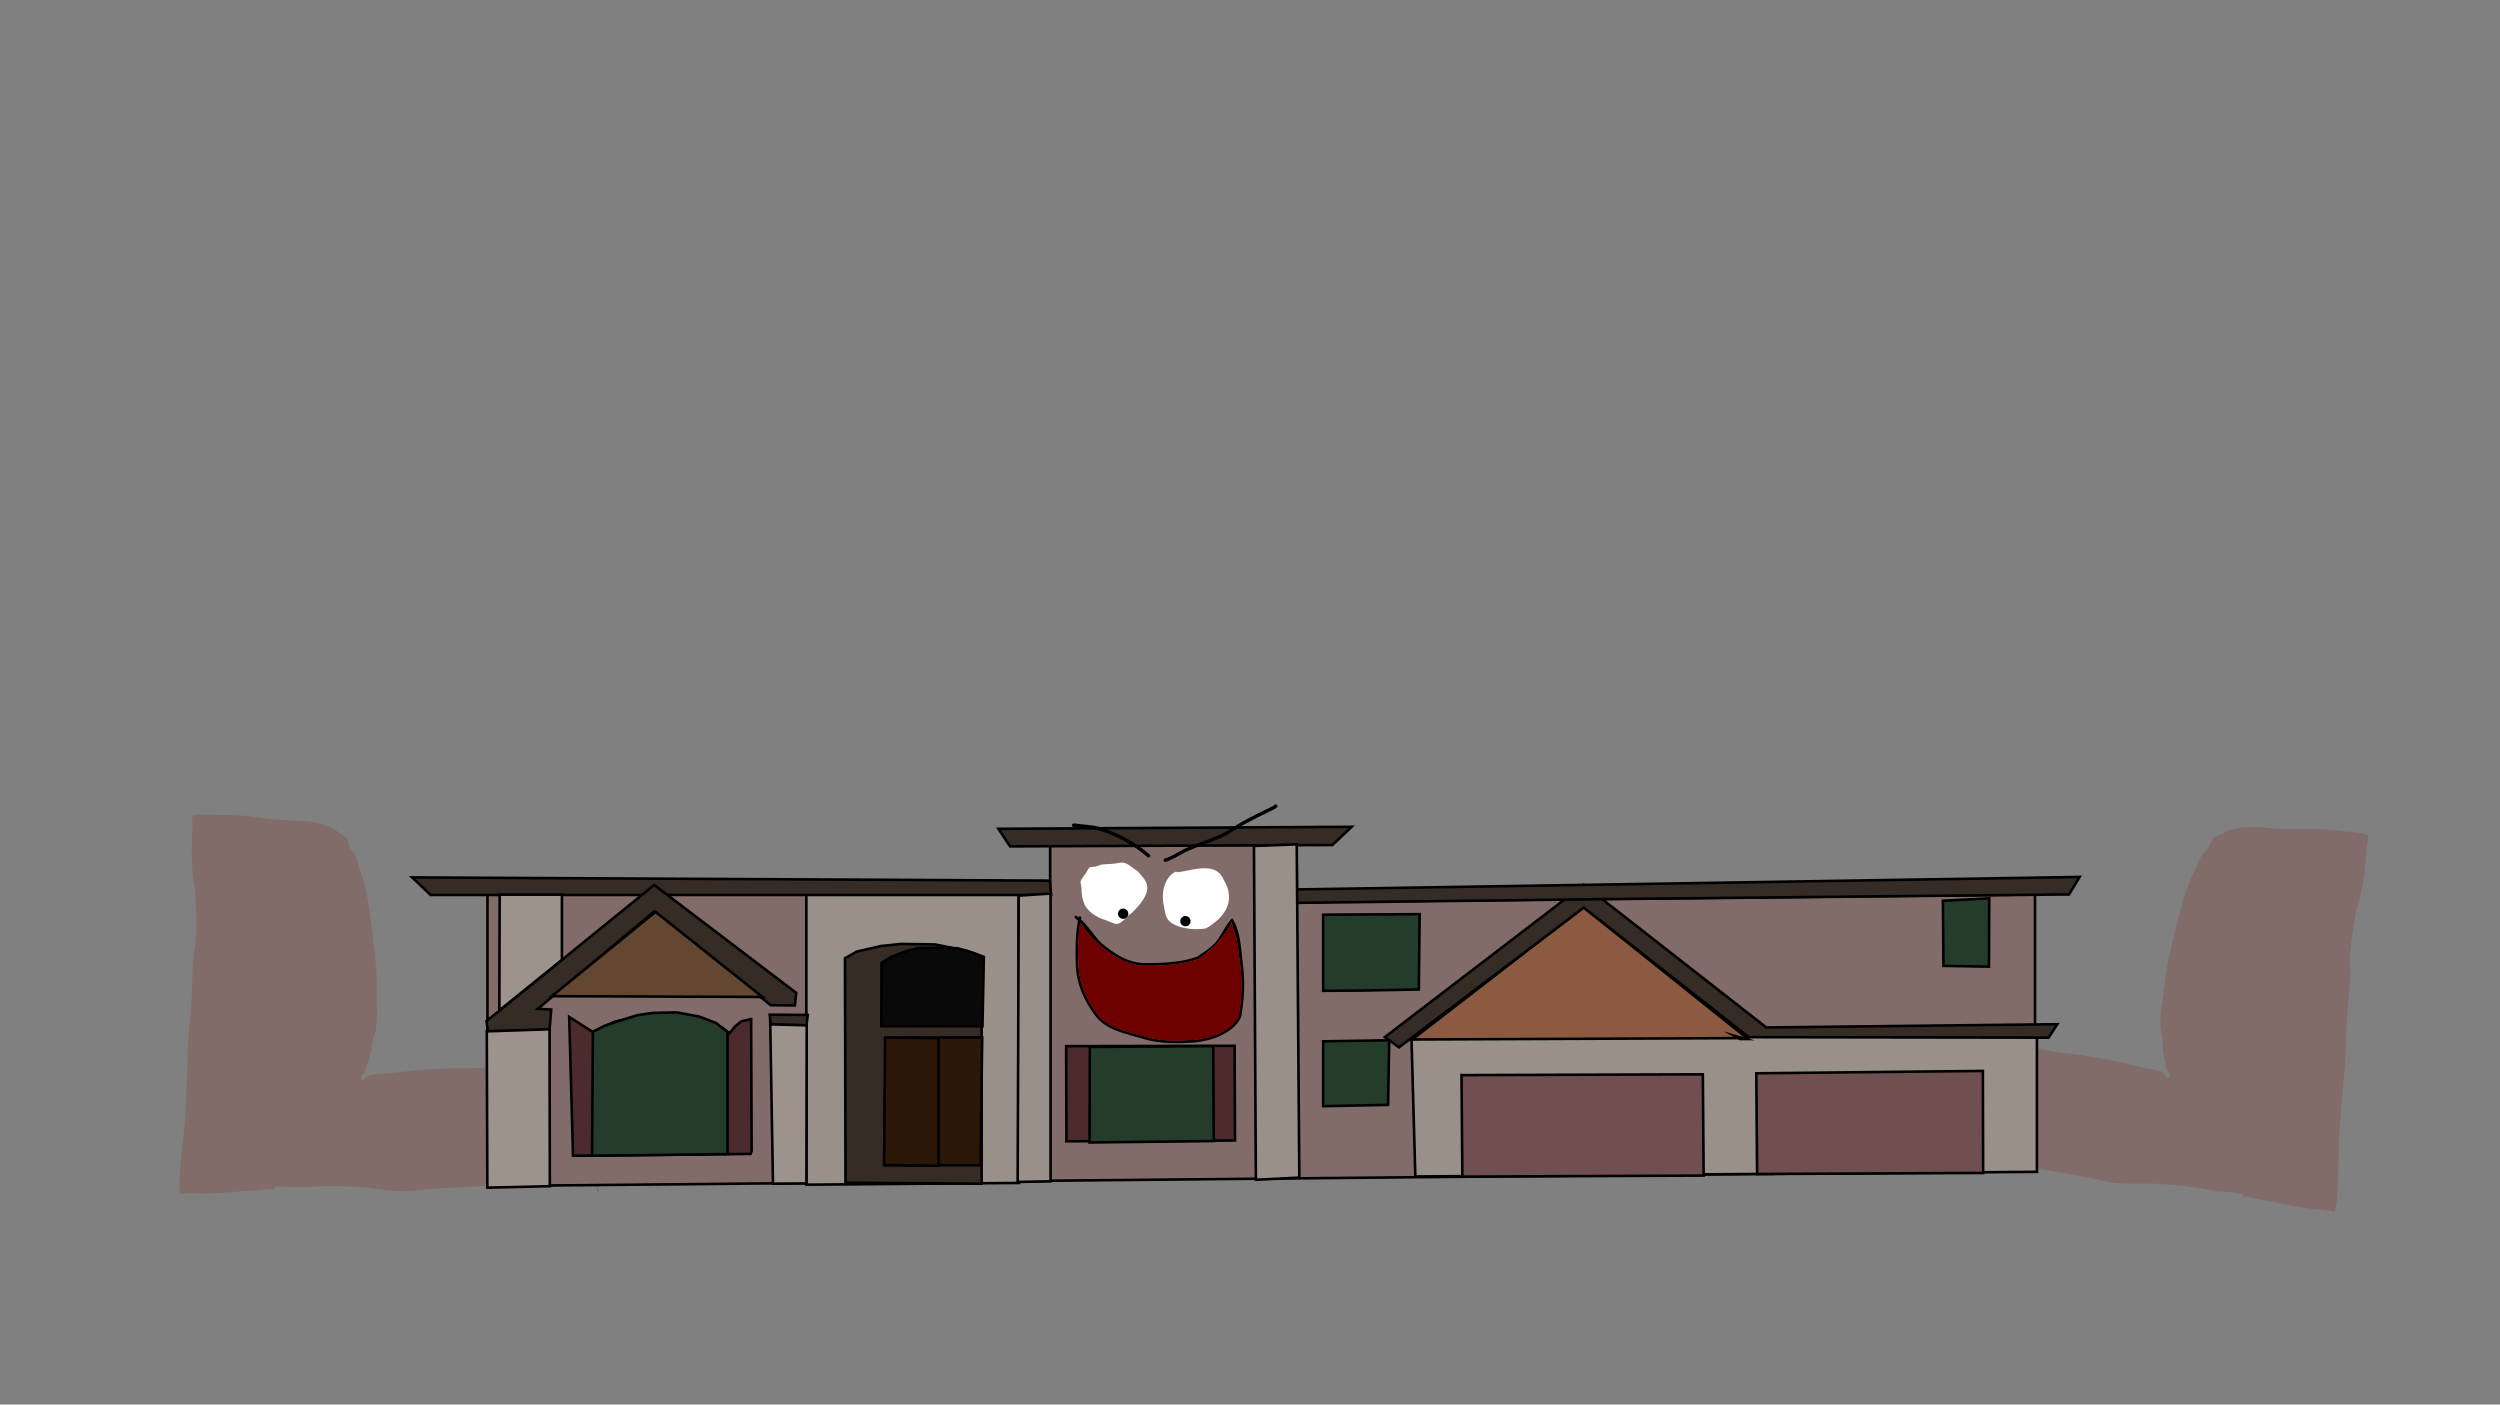<svg version="1.1" xmlns="http://www.w3.org/2000/svg" xmlns:xlink="http://www.w3.org/1999/xlink" width="959.459" height="539.039" viewBox="0,0,959.459,539.039"><rect x="0" y="0" width="959.459" height="539.039" fill="#808080" stroke="none"/><g transform="translate(159.73,89.52)"><g data-paper-data="{&quot;isPaintingLayer&quot;:true}" fill-rule="nonzero" stroke-linejoin="miter" stroke-miterlimit="10" stroke-dasharray="" stroke-dashoffset="0" style="mix-blend-mode: normal"><path d="M580.533,352.128c-0.591,0.403 -2.1,1.634 -2.532,2.197c-0.309,0.403 -0.078,1.152 -0.469,1.468c-0.205,0.165 -0.461,0.352 -0.609,0.465c0.235,-1.122 0.425,-2.237 0.543,-3.404c0.721,-7.127 1.834,-14.323 1.482,-21.477c-0.189,-3.834 0.463,-7.49 0.651,-11.31c0.169,-3.46 -0.036,-6.866 0.314,-10.325c0.147,-1.454 0.16,-2.731 0.032,-4.185c-0.047,-0.535 -0.709,-1.169 -0.359,-1.566c0.35,-0.397 0.997,0.515 1.487,0.671c1.202,0.384 2.431,0.919 3.663,1.177c2.466,0.516 6.134,-0.252 8.233,1.219c6.914,0.841 13.46,3.171 20.309,4.21c6.729,1.021 13.403,2.772 20.08,3.468c6.895,0.718 13.623,1.86 20.387,3.414c3.538,0.813 7.059,1.6 10.605,2.377c1.699,0.373 4.07,0.581 5.599,1.443c0.467,0.263 0.924,0.705 1.383,1.141l-0.117,0.131l0.713,0.704c0.077,0.077 0.177,0.129 0.292,0.14c0.272,0.027 0.514,-0.181 0.543,-0.466l0.104,-1.031l-0.104,-0.011l0.094,-0.172c-1.038,-0.721 -1.116,-2.097 -1.421,-3.314c-0.659,-2.639 -1.372,-6.137 -1.212,-8.97c0.102,-2.065 -0.784,-3.963 -0.843,-6.014c-0.142,-4.922 1.035,-10.217 1.532,-15.127c0.737,-7.276 2.385,-14.109 4.152,-21.196c1.733,-6.948 3.302,-13.838 6.165,-20.454c1.524,-2.691 2.449,-5.817 3.913,-8.448c0.612,-1.1 1.865,-1.867 2.571,-2.912c0.668,-0.987 0.861,-2.647 1.655,-3.5c0.736,-0.79 2.451,-1.341 3.391,-1.867c5.791,-3.48 13.38,-2.891 19.935,-2.229c6.883,0.695 13.781,-0.201 20.716,0.5c3.875,0.392 7.754,0.787 11.629,1.178c1.031,0.104 3.544,0.39 4.186,1.123c0.14,0.16 -0.474,3.339 -0.516,3.758c-0.694,6.861 -1.116,14.556 -3.074,21.133c-1.956,6.607 -2.786,14.234 -3.479,21.09c-0.214,2.111 0.16,4.009 0.15,6.1c-0.025,5.042 -0.689,10.429 -1.153,15.461c-0.665,7.22 -0.342,14.413 -1.058,21.667c-0.706,7.165 -1.098,14.368 -1.818,21.537c-0.712,7.124 -0.334,14.459 -0.74,21.622c-0.17,3.005 -0.028,6.271 -0.685,9.206c-0.065,0.291 -0.332,2.615 -0.482,2.728c-0.45,0.339 -1.08,-0.24 -1.629,-0.296c-2.296,-0.234 -4.592,-0.475 -6.887,-0.717c-6.836,-0.719 -13.581,-2.626 -20.398,-3.654c-1.6,-0.377 -3.201,-0.752 -4.801,-1.128c-0.472,-0.111 -1.209,0.312 -1.447,-0.127c-0.235,-0.432 -0.539,-0.969 -1.008,-1.054c-3.809,-0.693 -7.77,-0.495 -11.57,-1.269c-6.881,-1.397 -13.667,-2.093 -20.677,-2.433c-6.797,-0.32 -13.467,0.587 -20.235,-1.045c-6.716,-1.619 -13.478,-2.75 -20.287,-3.882c-6.796,-1.13 -13.538,-2.564 -20.173,-4.453c-2.851,-0.812 -5.519,-2.421 -8.355,-3.152c-3.033,-0.782 -5.863,-0.2 -8.85,-0.502c0,0 -0.412,-0.112 -0.465,0.404c-0.007,0.069 -0.084,0.192 -0.074,0.246c-2.963,-0.618 -6.63,-1.891 -8.982,-0.287z" data-paper-data="{&quot;noHover&quot;:false,&quot;origItem&quot;:[&quot;Path&quot;,{&quot;applyMatrix&quot;:true,&quot;segments&quot;:[[[468.03134,200.77183],[0.30527,-3.04336],[0.05031,-0.0156]],[[468.20689,200.74722],[-0.06713,0],[0.5,0]],[[468.70689,201.24722],[0,0],[0,3.03472]],[[469.08608,210.19772],[0.45598,-3.13034],[-0.42648,2.92787]],[[466.87422,218.9193],[0.50263,-2.95078],[-1.16952,6.86586]],[[464.56311,239.65292],[0.42559,-6.9513],[-0.42643,6.96497]],[[462.80883,260.44035],[0.90268,-6.92056],[-0.90967,6.97415]],[[463.76772,280.88562],[-0.35206,-6.86907],[0.35432,7.08646]],[[463.4339,301.91889],[0.67356,-7.06328],[-0.37417,3.90028]],[[463.33467,313.68007],[0.29545,-3.90165],[-0.0364,0.48074]],[[462.42077,314.80108],[0.3921,-0.28052],[-0.39806,0.28478]],[[462.43932,316.26928],[0.06048,-0.48569],[-0.20514,1.64751]],[[461.82117,321.21147],[0.20655,-1.64733],[-0.32572,6.96162]],[[460.28729,342.0957],[0.0272,-6.94964],[-0.00913,2.33283]],[[460.26582,349.09418],[0.00222,-2.33285],[-0.00053,0.5578]],[[460.13969,350.76281],[-0.36922,-0.41811],[0.12307,0.13936]],[[462.8037,350.96968],[-0.28515,-0.03591],[2.87984,0.36272]],[[471.7022,350.71975],[-2.90002,0.13451],[6.91361,-0.32066]],[[492.51689,349.25845],[-6.90629,0.00867],[6.9497,-0.00549]],[[513.35113,348.89106],[-6.94441,0.01916],[7.03063,-0.01893]],[[534.23453,347.74818],[-6.9935,0.06622],[4.87343,-0.04615]],[[549.17486,347.33507],[-4.84082,0.48781],[2.00749,-0.20229]],[[555.01119,346.56456],[-2.04692,0],[6.64691,0]],[[575.5787,347.92158],[-6.53074,-1.29493],[6.5023,1.30046]],[[596.15164,348.86694],[-6.65171,0],[0.40588,0]],[[599.80714,349.00455],[-0.13976,0.15721],[0.64049,-0.72044]],[[600.47742,344.68083],[0,1.04801],[0,-3.93809]],[[600.47742,332.86656],[0,3.93809],[0,-7.04769]],[[598.94266,311.98485],[0.00043,6.99458],[-0.0004,-6.66111]],[[594.86514,292.16883],[3.90167,5.47056],[-0.59593,-0.89241]],[[592.74438,288.94959],[0.82995,0.65964],[-0.89558,-0.71179]],[[589.22482,287.64095],[1.0118,0.57121],[-1.07109,-0.60469]],[[586.1808,285.35179],[1.11527,0.50361],[-2.66735,-1.20447]],[[577.78922,282.30441],[2.73005,1.2592],[-6.62657,-2.20678]],[[557.56094,278.18823],[6.83587,1.03575],[-6.97258,-1.05646]],[[536.80167,276.19081],[7.05463,0],[-4.76109,0]],[[522.0666,276.18621],[4.70977,-0.64353],[-1.9622,0.26811]],[[516.37174,277.63991],[1.99125,-0.10792],[-2.7344,0.12834]],[[507.87802,279.76756],[2.46916,-0.9318],[-1.13885,0.42977]],[[504.92409,281.48835],[0.5915,-1.11745],[0,0]],[504.66123,281.45698],[504.66123,281.56303],[[503.66123,281.56303],[0,0],[-0.27614,0]],[[503.16123,281.06303],[0,0.27614],[0,-0.11626]],[[503.26746,280.75486],[-0.06655,0.08492],[0,0]],[503.87355,279.96534],[[504.01042,280.07041],[0,0],[0.3735,-0.50602]],[[504.97011,278.56137],[-0.20703,0.49629],[0.6783,-1.62603]],[[505.80868,272.7723],[-0.19283,1.74739],[0.40234,-3.64588]],[[507.0629,261.84107],[-0.43703,3.64189],[0.83545,-6.96212]],[[508.37943,240.9616],[-0.02069,7.00886],[0.02003,-6.78644]],[[509.77184,220.40407],[-0.32726,6.87253],[0.33309,-6.99482]],[[511.849,199.5447],[-0.13682,7.03998],[1.20865,-2.26119]],[[512.22209,191.13859],[-0.25616,2.5332],[0.12797,-1.26552]],[[512.99693,187.33386],[-0.25205,1.24796],[0.10265,-0.50827]],[[513.51719,185.86785],[0.41469,0.3113],[-0.41496,-0.31151]],[[512.05015,186.38831],[0.5088,-0.10176],[-1.38213,0.27643]],[[508.03345,186.78175],[1.4099,0],[-3.35322,0]],[[498.09923,187.51495],[3.33709,-0.18183],[-3.68398,0.20073]],[[487.18731,188.00965],[3.66102,-0.58011],[-6.83186,1.08254]],[[466.43943,188.7004],[6.91015,0],[-1.13113,0]],[[463.12097,188.49963],[1.0993,0.12191],[0.12274,0.13668]],[[463.56163,188.988],[-0.1785,-0.18934],[0.34065,0.36133]],[[465.01619,189.31],[-0.41676,-0.27003],[0.5817,0.3769]],[[467.43343,191.7101],[-0.44393,-0.55318],[1.76743,2.20238]]],&quot;closed&quot;:true}]}" fill="#816c69" stroke="none" stroke-width="0.5" stroke-linecap="butt"/><path d="M58,363.115c0.016,-0.052 -0.045,-0.183 -0.044,-0.253c0.01,-0.518 -0.413,-0.456 -0.413,-0.456c-3.001,-0.056 -5.741,-0.97 -8.846,-0.554c-2.904,0.388 -5.746,1.669 -8.674,2.136c-6.814,1.086 -13.68,1.708 -20.563,2.022c-6.897,0.314 -13.745,0.632 -20.608,1.441c-6.916,0.815 -13.429,-0.878 -20.215,-1.369c-7.001,-0.497 -13.822,-0.613 -20.821,-0.044c-3.865,0.316 -7.774,-0.351 -11.639,-0.116c-0.476,0.029 -0.842,0.525 -1.128,0.927c-0.29,0.407 -0.971,-0.1 -1.452,-0.047c-1.634,0.182 -3.269,0.365 -4.902,0.549c-6.891,0.21 -13.817,1.301 -20.691,1.202c-2.307,-0.033 -4.616,-0.067 -6.923,-0.108c-0.552,-0.01 -1.247,0.49 -1.653,0.1c-0.135,-0.13 -0.121,-2.47 -0.15,-2.766c-0.299,-2.992 0.236,-6.218 0.428,-9.221c0.459,-7.16 1.718,-14.398 1.869,-21.556c0.148,-7.203 0.627,-14.402 0.789,-21.599c0.163,-7.287 1.35,-14.39 1.559,-21.638c0.146,-5.05 0.135,-10.479 0.717,-15.488c0.241,-2.077 0.841,-3.917 0.883,-6.039c0.137,-6.889 0.232,-14.56 -0.915,-21.353c-1.152,-6.763 -0.644,-14.454 -0.507,-21.348c0.008,-0.421 -0.218,-3.65 -0.06,-3.792c0.726,-0.651 3.254,-0.636 4.291,-0.617c3.895,0.072 7.792,0.141 11.687,0.213c6.97,0.129 13.709,1.839 20.626,1.968c6.587,0.122 14.193,0.44 19.523,4.585c0.87,0.634 2.506,1.384 3.142,2.257c0.685,0.941 0.678,2.613 1.222,3.672c0.576,1.121 1.727,2.032 2.202,3.197c1.136,2.787 1.678,6.001 2.867,8.854c2.046,6.909 2.774,13.937 3.657,21.041c0.901,7.246 1.715,14.226 1.57,21.539c-0.098,4.935 0.432,10.332 -0.301,15.202c-0.305,2.029 -1.414,3.808 -1.561,5.87c-0.183,2.832 -1.311,6.219 -2.284,8.762c-0.448,1.173 -0.692,2.529 -1.809,3.122l0.072,0.182l-0.105,-0.002l-0.021,1.036c-0.006,0.286 0.21,0.522 0.483,0.527c0.115,0.002 0.221,-0.037 0.307,-0.105l0.793,-0.614l-0.101,-0.144c0.508,-0.378 1.015,-0.762 1.51,-0.968c1.622,-0.673 4.001,-0.598 5.733,-0.766c3.614,-0.35 7.203,-0.713 10.814,-1.099c6.902,-0.738 13.718,-1.072 20.65,-0.965c6.712,0.104 13.549,-0.842 20.352,-1.055c6.924,-0.217 13.704,-1.751 20.669,-1.764c2.261,-1.211 5.81,-0.012 8.32,-0.231c1.254,-0.109 2.539,-0.494 3.778,-0.732c0.505,-0.097 1.258,-0.925 1.557,-0.49c0.3,0.436 -0.434,0.986 -0.545,1.512c-0.302,1.428 -0.443,2.697 -0.472,4.158c-0.069,3.476 -0.683,6.833 -0.931,10.289c-0.274,3.815 -0.067,7.522 -0.716,11.306c-1.211,7.061 -0.973,14.338 -1.115,21.5c-0.023,1.172 0.032,2.303 0.13,3.444c-0.133,-0.13 -0.365,-0.345 -0.548,-0.534c-0.35,-0.36 -0.03,-1.076 -0.289,-1.513c-0.361,-0.61 -1.711,-2.012 -2.249,-2.482c-2.142,-1.872 -5.935,-1.044 -8.951,-0.784z" data-paper-data="{&quot;noHover&quot;:false,&quot;origItem&quot;:[&quot;Path&quot;,{&quot;applyMatrix&quot;:true,&quot;segments&quot;:[[[936.06267,401.54367],[0.61054,-6.08672],[0.10063,-0.03121]],[[936.41378,401.49443],[-0.13425,0],[1,0]],[[937.41378,402.49443],[0,0],[0,6.06943]],[[938.17215,420.39544],[0.91195,-6.26068],[-0.85297,5.85573]],[[933.74845,437.8386],[1.00526,-5.90156],[-2.33904,13.73171]],[[929.12622,479.30585],[0.85118,-13.9026],[-0.85285,13.92993]],[[925.61766,520.8807],[1.80536,-13.84111],[-1.81934,13.9483]],[[927.53544,561.77124],[-0.70413,-13.73814],[0.70865,14.17291]],[[926.8678,603.83778],[1.34712,-14.12656],[-0.74835,7.80057]],[[926.66935,627.36014],[0.59091,-7.8033],[-0.07281,0.96147]],[[924.84154,629.60215],[0.7842,-0.56103],[-0.79612,0.56956]],[[924.87864,632.53856],[0.12095,-0.97138],[-0.41029,3.29502]],[[923.64234,642.42294],[0.4131,-3.29467],[-0.65145,13.92325]],[[920.57458,684.1914],[0.0544,-13.89927],[-0.01826,4.66566]],[[920.53165,698.18835],[0.00443,-4.6657],[-0.00106,1.11559]],[[920.27939,701.52561],[-0.73844,-0.83621],[0.24613,0.27872]],[[925.6074,701.93937],[-0.5703,-0.07183],[5.75969,0.72543]],[[943.4044,701.4395],[-5.80004,0.26901],[13.82722,-0.64132]],[[985.03378,698.5169],[-13.81258,0.01734],[13.8994,-0.01099]],[[1026.70226,697.78213],[-13.88881,0.03833],[14.06125,-0.03785]],[[1068.46906,695.49637],[-13.987,0.13244],[9.74685,-0.09229]],[[1098.34971,694.67014],[-9.68163,0.97562],[4.01498,-0.40459]],[[1110.02238,693.12912],[-4.09384,0],[13.29383,0]],[[1151.1574,695.84315],[-13.06149,-2.58987],[13.0046,2.60092]],[[1192.30327,697.73388],[-13.30342,0],[0.81177,0]],[[1199.61429,698.0091],[-0.27953,0.31442],[1.28098,-1.44089]],[[1200.95484,689.36166],[0,2.09601],[0,-7.87618]],[[1200.95484,665.73311],[0,7.87618],[0,-14.09537]],[[1197.88531,623.96971],[0.00085,13.98916],[-0.00081,-13.32221]],[[1189.73029,584.33766],[7.80335,10.94112],[-1.19186,-1.78483]],[[1185.48876,577.89918],[1.6599,1.31927],[-1.79115,-1.42359]],[[1178.44964,575.2819],[2.02361,1.14243],[-2.14218,-1.20937]],[[1172.3616,570.70359],[2.23055,1.00723],[-5.3347,-2.40894]],[[1155.57844,564.60883],[5.4601,2.5184],[-13.25314,-4.41356]],[[1115.12189,556.37646],[13.67173,2.07149],[-13.94517,-2.11292]],[[1073.60335,552.38162],[14.10925,0],[-9.52217,0]],[[1044.1332,552.37241],[9.41953,-1.28706],[-3.92441,0.53622]],[[1032.74348,555.27981],[3.9825,-0.21584],[-5.4688,0.25667]],[[1015.75603,559.53511],[4.93832,-1.86359],[-2.2777,0.85954]],[[1009.84819,562.9767],[1.183,-2.23491],[0,0]],[1009.32246,562.91396],[1009.32246,563.12605],[[1007.32246,563.12605],[0,0],[-0.55228,0]],[[1006.32246,562.12605],[0,0.55228],[0,-0.23252]],[[1006.53492,561.50971],[-0.13311,0.16984],[0,0]],[1007.7471,559.93068],[[1008.02083,560.14081],[0,0],[0.747,-1.01203]],[[1009.94023,557.12275],[-0.41406,0.99258],[1.35661,-3.25207]],[[1011.61736,545.54459],[-0.38566,3.49478],[0.80468,-7.29176]],[[1014.12579,523.68213],[-0.87405,7.28378],[1.67091,-13.92424]],[[1016.75886,481.92319],[-0.04137,14.01772],[0.04007,-13.57289]],[[1019.54368,440.80815],[-0.65453,13.74505],[0.66617,-13.98964]],[[1023.69799,399.08941],[-0.27364,14.07995],[2.41729,-4.52238]],[[1024.44418,382.27717],[-0.51232,5.0664],[0.25594,-2.53105]],[[1025.99386,374.66773],[-0.5041,2.49593],[0.20531,-1.01654]],[[1027.03438,371.73569],[0.82938,0.6226],[-0.82993,-0.62301]],[[1024.10031,372.77663],[1.0176,-0.20352],[-2.76426,0.55285]],[[1016.06689,373.56351],[2.81979,0],[-6.70643,0]],[[996.19847,375.0299],[6.67418,-0.36366],[-7.36795,0.40146]],[[974.37461,376.0193],[7.32205,-1.16021],[-13.66372,2.16508]],[[932.87887,377.4008],[13.8203,0],[-2.26225,0]],[[926.24195,376.99926],[2.1986,0.24383],[0.24549,0.27336]],[[927.12326,377.976],[-0.357,-0.37867],[0.6813,0.72266]],[[930.03238,378.61999],[-0.83352,-0.54006],[1.16339,0.75379]],[[934.86686,383.4202],[-0.88786,-1.10635],[3.53486,4.40477]]],&quot;closed&quot;:true}],&quot;index&quot;:null}" fill="#816c69" stroke="none" stroke-width="0.5" stroke-linecap="butt"/><g stroke="#000000" stroke-width="1" stroke-linecap="round"><path d="M27.352,365.676v-112.116h215.942v-18.649l94.573,-0.201l0.195,22.002l274.086,-2.842l9.122,-0.222v106.344z" fill="#816c69"/><path d="M149.734,365.143v-111.894h81.444l0.233,111.228z" fill="#999089"/><path d="M622.014,308.708v51.507l-238.56,1.776l-1.489,-53.46l239.025,-0.355z" fill="#999089"/><path d="M382.244,309.418l65.713,-50.796l62.735,50.263z" fill="#8c5a41"/><path d="M505.852,307.997l4.282,1.243h-2.048z" fill="none"/><path d="M518.138,304.8l111.694,-1.243l-3.351,5.151l-115.091,-0.178l-63.293,-49.731l-70.926,53.638l-5.399,-3.952l76.324,-58.433z" fill="#352c25"/><path d="M337.936,256.979l-0.024,-5.151l300.484,-4.795l-4.095,6.749h-4.282l-174.522,1.776z" fill="#352c25"/><path d="M223.452,228.561l135.564,-0.772l-7.39,6.988l-123.707,0.533z" fill="#352c25"/><path d="M243.666,253.96h-238.141l-7.074,-6.749l244.734,1.243z" fill="#352c25"/><path d="M603.708,255.242l-0.105,26.231l-17.469,-0.301l-0.21,-25.001z" fill="#243d2a"/><path d="M514.625,361.044l-0.316,-38.656l86.952,-0.904l0.105,39.158z" fill="#6f4f50"/><path d="M401.495,362.048l-0.316,-38.957l92.609,-0.301l0.316,38.857z" fill="#6f4f50"/><path d="M249.554,348.493l-0.126,-36.522l64.675,-0.126l0.151,36.347z" fill="#4b2b2c"/><path d="M258.425,348.945l0.105,-36.673l47.357,-0.301l0.21,36.422z" fill="#243d2a"/><path d="M164.765,364.382l-0.21,-86.148l4.604,-2.585l9.261,-2.108l7.788,-0.803l12.944,0.201l12.181,2.46l5.683,2.51v86.85z" fill="#352c25"/><path d="M216.594,357.705h-36.728l0.316,-48.922l37.043,-0.201z" fill="#2b1809"/><path d="M200.492,308.909v48.973l-20.942,-0.301l0.421,-48.922z" fill="#2b1809"/><path d="M217.33,304.34h-38.832l0.105,-24.298l3.683,-2.309l5.788,-2.209l4.42,-1.205l9.05,-0.1l6.314,0.201l6.419,1.908l3.578,1.406z" fill="#090909"/><path d="M128.3,353.338l-68.115,0.703l-1.473,-53.29l2.526,1.606l5.472,3.514l1.158,0.703l4.736,-2.309l3.368,-1.606l7.472,-1.707l5.157,-1.305l5.788,-0.301l5.157,0.201l9.313,1.807l8.419,3.414l2.947,2.309l2.105,-2.611l2.42,-2.008l3.789,-0.904l0.21,50.604z" fill="#4b2b2c"/><path d="M119.486,306.574v46.814l-51.987,0.628l0.316,-47.567l4.315,-2.209l5.578,-1.908l7.051,-2.209l5.999,-0.904l9.261,-0.201l8.629,1.606l6.525,2.51z" fill="#243d2a"/><path d="M145.848,291.538l-0.526,4.819l-9.261,-0.1l-44.805,-35.92l-44.594,37.3l5.157,0.301l-0.631,7.731l-23.678,0.602l-0.526,-3.916l64.352,-52.236z" fill="#352c25"/><path d="M91.835,260.438l41.042,32.657l-80.822,-0.301z" fill="#634731"/><path d="M322.252,363.253l-0.737,-128.117l16.417,-0.602l1,127.891z" fill="#999089"/><path d="M231.248,254.213l12.207,-0.803v110.446l-12.628,0.226z" fill="#999089"/><path d="M149.768,304.014l-13.786,-0.301l-0.316,-3.815l14.628,0.1z" fill="#352c25"/><path d="M149.873,303.989l-0.105,60.67l-12.839,0.1l-1.052,-61.147z" fill="#9c938c"/><path d="M27.088,306.298l24.099,-0.803l0.105,60.218l-23.994,0.577z" fill="#9c938c"/><path d="M31.903,298.266l0.132,-44.429l23.889,0.025v24.976z" fill="#9c938c"/><path d="M385.105,261.317l-0.316,28.917l-21.363,0.402l-15.365,0.1v-29.218z" fill="#243d2a"/><path d="M348.061,310.113l25.362,-0.402l-0.421,24.8l-24.941,0.502z" fill="#243d2a"/></g><path d="M292.275,245.223c4.577,-0.513 12.232,-3.422 16.103,0.507c0.884,0.897 1.376,2.093 1.964,3.185c3.336,6.187 1.207,11.96 -4.381,15.931c-0.972,0.691 -2.257,1.868 -3.452,2.034c-4.152,0.602 -10.555,-0.05 -13.57,-2.985c-1.462,-1.424 -1.7,-4.346 -2.085,-6.23c-0.941,-4.215 0.14,-9.97 4.088,-12.405c0.205,-0.126 0.458,-0.21 0.735,-0.267c0.213,0.275 0.598,0.231 0.598,0.231z" data-paper-data="{&quot;noHover&quot;:false,&quot;origItem&quot;:[&quot;Path&quot;,{&quot;applyMatrix&quot;:true,&quot;segments&quot;:[[[280.57114,132.11231],[0.24194,0.31213],[-0.31493,0.06475]],[[279.73784,132.41383],[0.23281,-0.14357],[-4.48957,2.76866]],[[275.107,146.4721],[-1.06967,-4.79248],[0.4376,2.14144]],[[277.4676,153.53313],[-1.66272,-1.61891],[3.42848,3.33815]],[[292.84617,156.91157],[-4.72073,0.68487],[1.35845,-0.18869]],[[296.75617,154.60614],[-1.10575,0.78581],[6.35384,-4.51544]],[[301.72346,136.55739],[3.7938,7.03563],[-0.66888,-1.2418]],[[299.49869,132.94711],[1.00516,1.02],[-4.40232,-4.46732]],[[281.25032,132.37586],[5.20505,-0.58374],[0,0]]],&quot;closed&quot;:true}]}" fill="#ffffff" stroke="none" stroke-width="0.5" stroke-linecap="butt"/><path d="M267.855,241.944c1.077,-0.124 2.656,-0.588 3.75,-0.34c2.053,0.465 3.453,2.272 5.245,3.145c1.212,1.589 2.66,2.726 3.414,4.693c1.584,4.137 -3.075,8.831 -5.642,11.457c-1.862,0.931 -3.648,4.192 -5.953,4.17c-0.8,-0.008 -2.067,-0.713 -2.841,-0.979c-3.892,-1.338 -6.88,-2.528 -9.169,-6.129c-1.065,-2.338 -1.308,-4.057 -1.343,-6.651c-0.009,-0.641 -0.5,-2.265 -0.268,-2.8c0.424,-0.978 1.365,-2.004 1.958,-2.894c0.309,-0.464 1.009,-2.052 1.543,-2.253c0.881,-0.333 1.812,-0.067 2.861,-0.514c0.477,-0.166 0.944,-0.348 1.408,-0.513c1.649,-0.265 3.414,-0.204 5.036,-0.391z" data-paper-data="{&quot;noHover&quot;:false,&quot;origItem&quot;:[&quot;Path&quot;,{&quot;applyMatrix&quot;:true,&quot;segments&quot;:[[[247.74944,129.096],[1.87542,-0.30119],[-0.52807,0.18739]],[[246.15338,129.67651],[0.54253,-0.18834],[-1.19358,0.50883]],[[242.90759,130.2554],[1.00212,-0.37815],[-0.60753,0.22925]],[[241.15936,132.81009],[0.35167,-0.52718],[-0.67487,1.01169]],[[238.93851,136.08955],[0.48199,-1.11177],[-0.26369,0.60823]],[[239.24623,139.26365],[-0.00986,-0.72923],[0.03991,2.95034]],[[240.76989,146.79951],[-1.21096,-2.65802],[2.60196,4.09492]],[[251.15837,153.73863],[-4.42548,-1.52091],[0.88053,0.30261]],[[254.37606,154.85173],[-0.9092,-0.00863],[2.62129,0.02488]],[[261.1161,150.12213],[-2.11778,1.05889],[2.91842,-2.98609]],[[267.51703,137.14639],[1.80126,4.70443],[-0.85642,-2.23675]],[[263.64689,131.82913],[1.37785,1.8069],[-2.03746,-0.99231]],[[257.70334,128.26637],[2.33477,0.52887],[-1.2438,-0.28174]],[[253.45458,128.65572],[1.22482,-0.14142],[-1.8445,0.21297]]],&quot;closed&quot;:true}]}" fill="#ffffff" stroke="none" stroke-width="0.5" stroke-linecap="butt"/><path d="M269.344,261.147c0,-1.093 0.886,-1.979 1.979,-1.979c1.093,0 1.979,0.886 1.979,1.979c0,1.093 -0.886,1.979 -1.979,1.979c-1.093,0 -1.979,-0.886 -1.979,-1.979z" fill="#000000" stroke="none" stroke-width="0.5" stroke-linecap="butt"/><path d="M293.243,264.003c0,-1.093 0.886,-1.979 1.979,-1.979c1.093,0 1.979,0.886 1.979,1.979c0,1.093 -0.886,1.979 -1.979,1.979c-1.093,0 -1.979,-0.886 -1.979,-1.979z" fill="#000000" stroke="none" stroke-width="0.5" stroke-linecap="butt"/><path d="M251.66,227.187c0,-0.66 0.66,-0.66 0.66,-0.66l0.733,0.002c2.983,0.509 6.302,0.472 9.181,1.321c6.896,2.083 13.843,5.83 19.267,10.564c0,0 0.496,0.434 0.062,0.931c-0.434,0.496 -0.931,0.062 -0.931,0.062c-5.269,-4.621 -12.065,-8.266 -18.78,-10.294c-2.758,-0.857 -6.039,-0.765 -8.913,-1.27l-0.62,0.002c0,0 -0.66,0 -0.66,-0.66z" fill="#000000" stroke="none" stroke-width="0.5" stroke-linecap="butt"/><path d="M330.42,219.481c0.378,0.54 -0.162,0.919 -0.162,0.919l-0.867,0.605c-3.945,1.917 -7.93,3.875 -11.774,5.987c-2.939,1.615 -5.686,3.736 -8.76,5.081c-4.252,1.853 -8.741,3.225 -12.952,5.13c-2.798,1.266 -5.255,3.135 -8.224,4.031c0,0 -0.632,0.19 -0.821,-0.442c-0.19,-0.632 0.442,-0.821 0.442,-0.821c2.907,-0.866 5.321,-2.731 8.059,-3.97c4.217,-1.908 8.711,-3.282 12.968,-5.138c3.037,-1.318 5.751,-3.434 8.652,-5.028c3.832,-2.106 7.804,-4.071 11.742,-5.969l0.778,-0.548c0,0 0.54,-0.378 0.919,0.162z" fill="#000000" stroke="none" stroke-width="0.5" stroke-linecap="butt"/><path d="M252.898,261.959c0.431,-0.288 0.719,0.144 0.719,0.144l0.03,0.135c0.195,0.12 0.388,0.249 0.579,0.386c0.004,-0.019 0.009,-0.039 0.013,-0.058c0,0 0.117,-0.505 0.622,-0.389c0.505,0.117 0.389,0.622 0.389,0.622c-0.042,0.18 -0.082,0.361 -0.121,0.542c2.824,2.455 5.251,6.483 7.76,8.994c5.027,4.145 10.252,7.769 17.128,7.758c6.159,0.001 13.829,-0.29 19.604,-2.441c2.543,-1.673 5.756,-3.628 7.612,-6.09c2.066,-2.742 3.527,-6.294 5.929,-8.714c3.464,5.035 3.472,13.134 4.265,19.065c0.696,6.348 0.326,12.581 -0.798,18.824c-2.664,6.133 -11.307,9.218 -17.603,9.818c-6.698,0.465 -13.555,0.648 -20.058,-1.371c-6.379,-1.983 -14.124,-3.139 -18.404,-8.919c-4.34,-5.919 -7.21,-12.115 -7.442,-19.522c-0.172,-5.508 -0.202,-11.511 0.863,-16.976c-0.287,-0.253 -0.578,-0.471 -0.871,-0.641l-0.359,-0.449c0,0 -0.288,-0.431 0.144,-0.719zM254.869,264.658c-0.928,5.194 -0.873,10.863 -0.711,16.054c0.224,7.197 3.021,13.192 7.241,18.941c4.045,5.576 11.789,6.656 17.875,8.542c6.377,1.979 13.1,1.783 19.666,1.328c5.85,-0.557 14.153,-3.404 16.696,-9.086c1.055,-6.113 1.442,-12.185 0.761,-18.398c-0.466,-3.507 -0.911,-7.083 -1.458,-10.56c-0.363,-2.308 -2.013,-5.338 -1.878,-7.598c-0.353,2.071 -2.104,4.11 -3.337,5.741c-2.79,3.69 -5.715,6.41 -9.635,8.956c-5.911,2.242 -13.757,2.552 -20.073,2.553c-7.137,-0.011 -12.6,-3.7 -17.826,-8.028c-1.676,-1.675 -3.417,-3.153 -4.806,-5.096c-0.682,-0.954 -1.556,-2.27 -2.516,-3.349z" fill="#000000" stroke="none" stroke-width="0.5" stroke-linecap="butt"/><path d="M257.428,268.036c1.389,1.943 3.131,3.419 4.807,5.093c5.226,4.328 10.609,7.952 17.746,7.963c6.316,-0.001 14.242,-0.299 20.153,-2.54c3.92,-2.546 6.758,-5.211 9.548,-8.9c1.233,-1.631 3.066,-3.733 3.419,-5.804c-0.135,2.26 1.521,5.299 1.884,7.607c0.547,3.477 0.997,7.069 1.463,10.576c0.681,6.213 0.29,12.315 -0.765,18.427c-2.543,5.682 -10.867,8.552 -16.717,9.109c-6.566,0.455 -13.33,0.657 -19.707,-1.322c-6.086,-1.886 -13.861,-2.991 -17.906,-8.568c-4.22,-5.749 -7.022,-11.779 -7.246,-18.976c-0.162,-5.19 -0.208,-10.88 0.72,-16.074c0.96,1.079 1.919,2.454 2.601,3.408z" data-paper-data="{&quot;noHover&quot;:false,&quot;origItem&quot;:[&quot;Path&quot;,{&quot;applyMatrix&quot;:true,&quot;segments&quot;:[[[255.94129,161.72742],[0.96012,1.07859],[-0.92804,5.19387]],[[255.23025,177.78095],[-0.16178,-5.1903],[0.22411,7.19654]],[[262.47154,196.7223],[-4.22017,-5.74933],[4.04539,5.57636]],[[280.34651,205.26448],[-6.08616,-1.88594],[6.3771,1.9791]],[[300.01267,206.59216],[-6.56628,0.45505],[5.85009,-0.5574]],[[316.70883,197.50638],[-2.5432,5.682],[1.05458,-6.11262]],[[317.46979,179.10819],[0.68087,6.21304],[-0.46613,-3.50675]],[[316.01206,168.54858],[0.54716,3.47672],[-0.36323,-2.30803]],[[314.13434,160.95036],[-0.13486,2.26048],[-0.353,2.07096]],[[310.79707,166.6914],[1.23327,-1.63113],[-2.78963,3.68959]],[[301.16197,175.64712],[3.91991,-2.54567],[-5.91089,2.24186]],[[281.08927,178.19986],[6.3159,-0.00107],[-7.13658,-0.01103]],[[263.26338,170.17224],[5.22582,4.32778],[-1.67642,-1.67458]],[[258.45758,165.07643],[1.38875,1.94276],[-0.68198,-0.95404]]],&quot;closed&quot;:true}]}" fill="#6f0000" stroke="none" stroke-width="0.5" stroke-linecap="butt"/><path d="M-159.73,449.52v-539.039h959.459v539.039z" fill="none" stroke="#f00000" stroke-width="0" stroke-linecap="butt"/></g></g></svg><!--rotationCenter:479.72973:269.51952-->